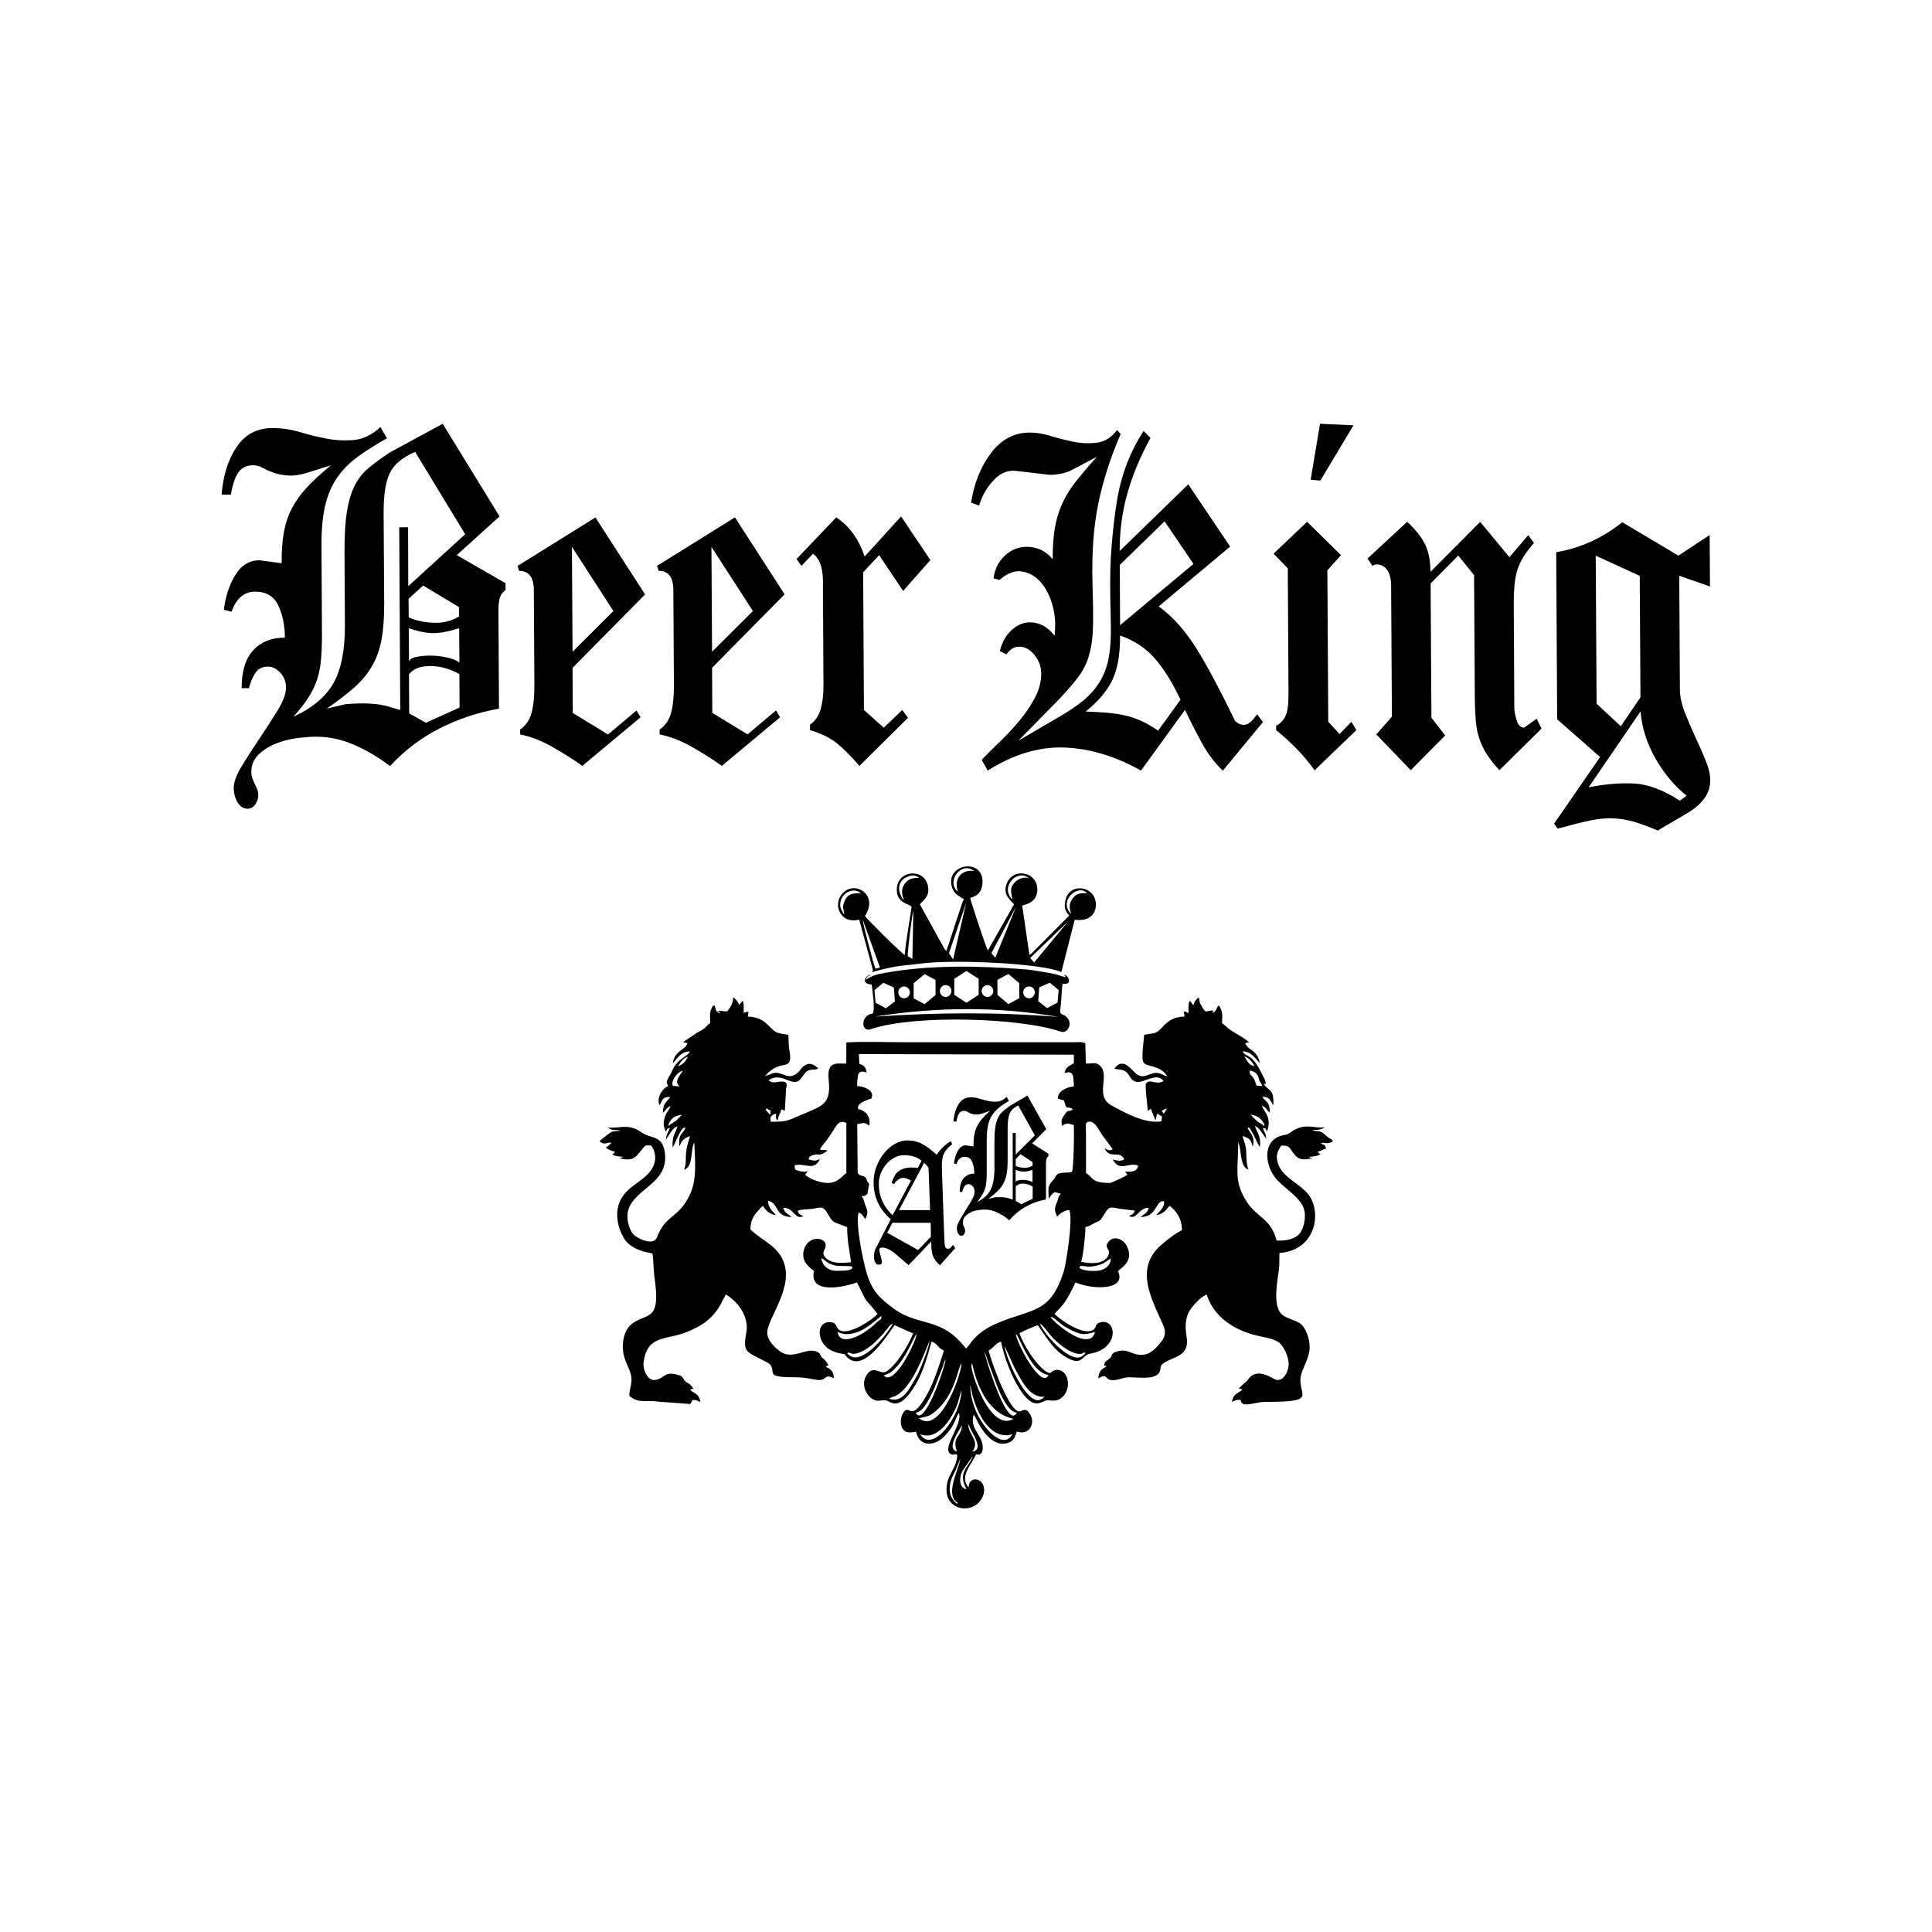 <?xml version="1.0" encoding="utf-8"?>
<!-- Generator: Adobe Illustrator 23.0.2, SVG Export Plug-In . SVG Version: 6.00 Build 0)  -->
<svg version="1.1" xmlns="http://www.w3.org/2000/svg" xmlns:xlink="http://www.w3.org/1999/xlink" x="0px" y="0px"
	 viewBox="0 0 244 244" style="enable-background:new 0 0 244 244;" xml:space="preserve">
<style type="text/css">
	.st0{fill-rule:evenodd;clip-rule:evenodd;}
	.st1{display:none;}
	.st2{display:inline;fill:none;}
</style>
<g id="Слой_1">
	<g>
		<g>
			<path class="st0" d="M80.39,89.73l-3.6,3.03l-4.45-2.72l-0.03-5.69l9.16-9.28l-6.27-9.72l-9.84,6.13l0.21,0.62
				c1.22,0,1.84,0.8,1.85,2.41l0.07,11.94c0.01,1.49-0.11,2.68-0.36,3.59c-0.25,0.91-0.73,1.61-1.44,2.1l0,0.62
				c1.29,0.25,2.62,0.75,3.98,1.52c1.36,0.76,2.66,1.58,3.88,2.44l7.35-6.13L80.39,89.73z M72.23,69.06l5.24,8.11l-5.16,5.14
				L72.23,69.06z M85.04,74.51l0.07,11.94c0.01,1.49-0.11,2.68-0.36,3.59c-0.25,0.91-0.73,1.61-1.44,2.1l0,0.62
				c1.29,0.25,2.62,0.75,3.98,1.52c1.36,0.76,2.66,1.58,3.88,2.44l7.35-6.13l-0.51-0.87l-3.6,3.03l-4.45-2.72l-0.03-5.69l9.16-9.28
				l-6.27-9.72l-9.84,6.13l0.21,0.62C84.42,72.09,85.03,72.9,85.04,74.51z M95.09,77.17l-5.16,5.14l-0.08-13.24L95.09,77.17z
				 M215.4,96.01c-0.4-0.97-0.83-1.97-1.32-3c-0.48-1.03-0.92-2.06-1.32-3.09c-0.4-1.03-0.6-2-0.6-2.91l-0.08-14.3l3.88,1.36
				l-0.04-6.5l-3.95,2.6l-7.08-4.21c-2.56,2.02-5.34,3.28-8.35,3.78l0.12,21.1l5.42,4.77l-5.81,8.42l0.46,0.62
				c1.63-0.45,2.98-0.79,4.07-1.02c1.08-0.23,2.07-0.32,2.95-0.28c0.88,0.04,1.75,0.19,2.6,0.43c0.85,0.25,1.85,0.62,3.01,1.11
				l3.7-2.17c1.96-1.16,2.94-2.54,2.93-4.15C216,97.84,215.8,96.98,215.4,96.01z M201.64,88.87l-0.11-18.69l5.56,2.54l0.09,15.35
				l-2.48,3.65L201.64,88.87z M212.15,101.12c-2.08-1.36-4.02-2.08-5.82-2.17c-1.8-0.08-3.7,0.08-5.7,0.49l6.56-9.59
				c0.18,2.1,0.82,4.11,1.92,6c1.1,1.9,2.4,3.45,3.9,4.64L212.15,101.12z M192.49,91.9c-0.44,0-0.76-0.32-0.95-0.96
				c-0.19-0.64-0.29-1.14-0.29-1.52l-0.07-12.81c-0.01-1.03,0.02-1.92,0.09-2.66c0.06-0.74,0.19-1.4,0.37-1.98
				c0.18-0.58,0.44-1.13,0.78-1.67c0.34-0.54,0.77-1.11,1.31-1.73l-0.72-0.99l-2.38,2.79l-3.69-4.46l-6.28,6.31
				c-0.01-1.44-0.24-2.62-0.71-3.53c-0.46-0.91-1.21-1.84-2.23-2.79l-5.01,4.64l0.62,0.93c0.13-0.12,0.33-0.19,0.58-0.19
				c0.25,0,0.51,0.07,0.77,0.22c0.26,0.14,0.48,0.39,0.67,0.74c0.19,0.35,0.3,0.84,0.34,1.45l0.1,16.83l-1.97,2.23l4.35,4.52
				l4.35-4.39l-1.74-2.23l-0.1-16.96l3.49-3.53l2,2.48l0.09,15.47c0.01,1.11,0.05,2.08,0.12,2.91c0.07,0.83,0.22,1.58,0.45,2.26
				c0.22,0.68,0.54,1.34,0.95,1.98c0.41,0.64,0.94,1.31,1.59,2.01l5.32-5.26l-0.62-1.24L192.49,91.9z M169.18,92.7l-1.43-1.55
				l-0.11-19.12l1.72-1.92l-4.28-4.21l-4.23,4.02l1.79,1.86l0.09,15.78c0.01,1.4-0.12,2.37-0.4,2.91c-0.28,0.54-0.66,0.93-1.16,1.18
				l0,0.56c0.96,0.78,1.82,1.57,2.58,2.35c0.77,0.78,1.53,1.69,2.28,2.72l5.27-5.07l-0.62-1.05L169.18,92.7z M57.69,70.11l5.4-4.89
				l-7.18-11.7l-6.73,3.65c-1.04,0.7-1.94,1.36-2.68,1.98c-0.74,0.62-1.32,1.38-1.76,2.29c-0.44,0.91-0.75,2.02-0.95,3.34
				c-0.2,1.32-0.29,3.03-0.28,5.14l0.05,8.97c0.02,3.18-0.46,5.63-1.43,7.36c-0.97,1.73-2.66,3.16-5.07,4.27
				c0.81-0.91,1.45-1.73,1.92-2.48c0.47-0.74,0.83-1.5,1.08-2.26c0.25-0.76,0.41-1.62,0.49-2.57c0.08-0.95,0.12-2.1,0.11-3.47
				l-0.06-10.83c-0.01-1.9,0.13-3.53,0.43-4.89c0.3-1.36,0.78-2.55,1.46-3.56c0.67-1.01,1.53-1.91,2.58-2.69
				c1.05-0.78,2.32-1.59,3.8-2.41l-0.82-1.42c-1.05,0.95-2.12,1.49-3.22,1.61c-1.1,0.12-2.23,0.08-3.39-0.12
				c-1.16-0.21-2.32-0.48-3.49-0.84c-1.17-0.35-2.35-0.53-3.54-0.53c-1.93,0-3.44,0.79-4.52,2.38c-1.08,1.59-1.71,3.6-1.9,6.03h1.17
				c0.2-1.24,0.51-2.17,0.93-2.78c0.42-0.62,1.04-0.93,1.85-0.93c0.44,0,0.87,0.11,1.27,0.34c0.41,0.23,0.88,0.43,1.4,0.62
				c0.53,0.19,1.16,0.3,1.89,0.34c0.73,0.04,1.65-0.12,2.77-0.5l2.54-0.8c-1.22,0.99-2.22,1.91-3.01,2.75
				c-0.79,0.85-1.43,1.73-1.92,2.66c-0.49,0.93-0.83,1.95-1.03,3.06c-0.2,1.11-0.29,2.41-0.28,3.9l-2.8-0.37
				c-1.29,0-2.31,0.63-3.07,1.89c-0.76,1.26-1.23,2.71-1.43,4.36l0.97,0.25c0.6-1.69,1.6-2.54,2.99-2.54c1.39,0,2.36,0.58,2.91,1.73
				c0.55,1.16,0.83,2.52,0.84,4.08c-1.7,0-3.03,0.54-4.01,1.61c-0.98,1.07-1.46,2.66-1.45,4.77h0.92c0.2-0.78,0.48-1.43,0.83-1.95
				c0.35-0.52,0.89-0.77,1.6-0.77c0.54,0,1.05,0.26,1.53,0.77c0.48,0.52,0.72,1.14,0.72,1.89c0,0.74-0.34,1.68-1.03,2.82
				c-0.69,1.13-1.45,2.31-2.27,3.53c-0.82,1.22-1.58,2.39-2.27,3.53c-0.69,1.13-1.03,2.05-1.03,2.75c0,0.7,0.17,1.32,0.49,1.86
				c0.33,0.54,0.74,0.8,1.25,0.8c0.41,0,0.74-0.19,0.99-0.56c0.25-0.37,0.38-0.78,0.37-1.24c0-0.33-0.15-0.77-0.44-1.33
				c-0.29-0.56-0.44-1.04-0.44-1.45c-0.01-0.91,0.29-1.65,0.88-2.23c0.59-0.58,1.31-1.04,2.16-1.39c0.85-0.35,1.74-0.59,2.67-0.71
				c0.93-0.12,1.76-0.19,2.47-0.19c1.63,0,3.23,0.34,4.79,1.02c1.57,0.68,3.08,1.58,4.55,2.69c1.82-1.98,3.92-3.57,6.29-4.77
				c2.37-1.2,4.86-2.02,7.47-2.48l-0.07-12.38c0-0.66,0.05-1.2,0.17-1.61c0.12-0.41,0.36-0.74,0.73-0.99l-0.01-0.87L57.69,70.11z
				 M51.54,66.59h-1.12l0.13,23.08c-0.44-0.12-0.86-0.25-1.25-0.37c-0.39-0.12-0.83-0.23-1.33-0.31c-0.49-0.08-1.08-0.13-1.76-0.15
				c-0.68-0.02-1.53,0.01-2.55,0.09l-2.39,0.56c1.39-0.95,2.54-1.84,3.47-2.66c0.93-0.83,1.68-1.73,2.25-2.72
				c0.57-0.99,0.97-2.11,1.2-3.37c0.23-1.26,0.34-2.8,0.33-4.61l-0.07-11.33c-0.01-2.23,0.24-3.9,0.76-5.01
				c0.52-1.11,1.59-2.02,3.22-2.72l6.32,10.4l-7.19,6.56L51.54,66.59z M51.6,75.62l1.84-1.67l4.53,2.72l0.01,1.18
				c-0.96,0.58-2.02,0.85-3.2,0.8c-1.18-0.04-2.23-0.27-3.16-0.68L51.6,75.62z M51.62,79.34c1.2,0.41,2.24,0.62,3.11,0.62
				c0.87,0,1.96-0.21,3.26-0.62l0.03,4.33c-0.31-0.25-0.82-0.45-1.51-0.62c-0.71-0.16-1.42-0.25-2.13-0.25
				c-0.72,0-1.36,0.06-1.9,0.19c-0.55,0.12-0.82,0.35-0.82,0.68L51.62,79.34z M53.79,91.28l-2.11-1.18l-0.03-4.95
				c0.44-0.5,0.97-0.8,1.59-0.93c0.61-0.12,1.24-0.14,1.87-0.06c0.64,0.08,1.21,0.23,1.75,0.43c0.53,0.21,0.92,0.39,1.16,0.56
				l0.02,4.21L53.79,91.28z M170.94,53.71l-4.23-0.19l-1.18,7.06l1.22,0.12L170.94,53.71z M102.68,69.93
				c0.92,0.66,1.34,2.06,1.25,4.21L104,86.58c0.01,1.11-0.11,2.09-0.34,2.94c-0.23,0.85-0.69,1.52-1.36,2.01l0,0.68
				c1.39,0.41,2.52,0.96,3.37,1.64c0.85,0.68,1.81,1.64,2.87,2.88l6.13-6.07l-0.72-0.99l-2.33,2.23l-2.51-2.23l-0.1-17.39l2.02-2.17
				l3.03,4.52l3.44-3.9l-3.7-5.51l-4.6,5.07c-0.73-2.19-1.92-3.84-3.59-4.95l-5.01,5.26l0.62,0.87L102.68,69.93z M125.46,60.68
				c0.84-0.93,1.79-1.33,2.84-1.21l4.28,0.5c0.41,0,0.84-0.04,1.3-0.12c0.46-0.08,0.87-0.21,1.25-0.37l3.4-1.79
				c-1.08,1.2-1.98,2.26-2.71,3.19c-0.72,0.93-1.3,1.87-1.71,2.82c-0.42,0.95-0.72,1.97-0.9,3.06c-0.18,1.09-0.27,2.38-0.26,3.87
				c-0.62-0.74-1.33-1.22-2.15-1.42c-0.82-0.21-1.59-0.2-2.32,0.03c-0.73,0.23-1.38,0.67-1.95,1.33c-0.57,0.66-0.92,1.49-1.05,2.48
				l0.76,0.19c0.95-0.83,1.85-1.19,2.72-1.08c0.87,0.1,1.63,0.5,2.3,1.18c0.67,0.68,1.18,1.58,1.54,2.69
				c0.36,1.11,0.51,2.25,0.45,3.4l-0.05,0.87c-0.58-0.74-1.22-1.24-1.92-1.49c-0.7-0.25-1.38-0.28-2.04-0.09
				c-0.66,0.19-1.26,0.58-1.8,1.18c-0.54,0.6-0.93,1.37-1.16,2.32l0.82,0.43c0.4-0.58,0.86-0.9,1.37-0.96
				c0.51-0.06,0.98,0.05,1.43,0.34c0.44,0.29,0.82,0.7,1.13,1.24c0.31,0.54,0.46,1.11,0.47,1.73c0.01,1.07-0.26,2.11-0.8,3.13
				c-0.54,1.01-1.19,1.98-1.97,2.91c-0.78,0.93-1.59,1.8-2.45,2.63c-0.86,0.83-1.63,1.59-2.3,2.29l0.77,1.36
				c3.25-2.06,6.47-3.03,9.68-2.91c3.21,0.12,6.43,1.09,9.67,2.91l5.56-7.67c0.82,1.73,1.59,3.22,2.29,4.46
				c0.7,1.24,1.53,2.31,2.49,3.22l5.06-6.13l-0.72-0.99l-0.4,0.49c-0.74,0.99-1.54,1.11-2.39,0.37c-1.79-3.71-3.39-6.73-4.81-9.04
				c-1.42-2.31-3.04-4.13-4.84-5.45l9.02-7.55l-5.29-7.86l-8.66,8.42c-0.01-2.52,0.31-4.95,0.98-7.3c0.67-2.35,1.64-4.68,2.91-6.99
				l-0.87-0.87c-1.75,2.68-2.89,5.71-3.41,9.1c-0.26,1.65-0.47,3.46-0.63,5.42c-0.16,1.96-0.21,4.05-0.17,6.28l0.07,3.59
				c0.04,1.65-0.04,3.05-0.26,4.21c-0.21,1.16-0.59,2.18-1.13,3.06c-0.54,0.89-1.25,1.69-2.12,2.41c-0.88,0.72-1.98,1.45-3.3,2.2
				l-4.87,2.85l5.11-5.2c1.01-1.07,1.82-2.01,2.43-2.82c0.61-0.8,1.05-1.66,1.33-2.57c0.28-0.91,0.46-1.91,0.52-3
				c0.06-1.09,0.07-2.44,0.03-4.05l-0.06-2.41c-0.09-3.75,0.15-7.04,0.73-9.87c0.58-2.83,1.52-5.77,2.83-8.82l-0.46-0.5
				c-0.67,0.91-1.48,1.43-2.41,1.58c-0.93,0.14-1.89,0.12-2.88-0.06c-0.99-0.19-1.98-0.43-2.98-0.74c-1-0.31-1.91-0.46-2.73-0.46
				c-1.97,0-3.6,0.86-4.9,2.57c-1.3,1.71-2.14,3.81-2.53,6.28l1.02,0.37C124.01,62.65,124.61,61.6,125.46,60.68z M147.08,65.84
				l3.65,5.38l-9.27,7.74l-0.04-7.61L147.08,65.84z M140.55,85.74c0.62-1.38,0.92-3.21,0.91-5.48c1.77,0.62,3.23,1.58,4.37,2.88
				c1.14,1.3,2.23,3.04,3.26,5.23l-2.83,3.9c-0.85-0.58-1.62-1.01-2.3-1.3c-0.68-0.29-1.36-0.51-2.04-0.65
				c-0.68-0.14-1.39-0.25-2.14-0.31c-0.75-0.06-1.63-0.11-2.65-0.15C138.79,88.5,139.93,87.12,140.55,85.74z M110.13,129.93
				c5.5-1.8,18.79-1.39,23.83,0.36c1.05,0.37,1.83-1.62,0.12-2.21c-0.26-0.25-0.2-0.17-0.15-0.76c0.03-0.38,0.07-0.72,0.1-1.05
				c0.05-0.69,0.07-1.35,0.16-2.02c1.2,0.12,0.78-0.69,0.65-0.85c-0.17-0.23-0.25-0.22-0.47-0.32c0.05,0.11,0.15,0.12,0.22,0.34
				c-0.39-0.07-0.83-0.27-1.31-0.38c-0.55-0.13-0.89-0.18-1.41-0.27c-1.03-0.19-1.92-0.32-2.97-0.39
				c-5.6-0.41-11.47-0.51-16.99,0.46c-1.18,0.21-1.72,0.33-2.53,0.89c0.06-0.43,0.28-0.41,0.65-0.63c-0.8,0.08-1.25,1.12-0.11,1.22
				l0.16,0.02c0.09,0.65,0.47,3.12,0.14,3.66C108.64,128.17,108.67,130.57,110.13,129.93z M131.25,124.7l1.33-0.59l1.12,0.92
				l-0.14,1.59l-1.31,0.7l-1.13-0.87L131.25,124.7z M129.96,124.58c0.4,0,0.73,0.34,0.73,0.75c0,0.41-0.33,0.75-0.73,0.75
				s-0.73-0.34-0.73-0.75C129.23,124.91,129.56,124.58,129.96,124.58z M133.66,128.43c-7.7-0.63-15.38-0.56-23.17-0.04
				C118.35,127.15,126.03,127.1,133.66,128.43z M125.97,124.7v-0.95l0.69-0.37l0.69-0.37l0.69,0.58l0.69,0.58v0.95v0.95l-0.69,0.37
				l-0.69,0.37l-0.69-0.58l-0.69-0.58V124.7z M124.71,124.41c0.4,0,0.73,0.34,0.73,0.75c0,0.41-0.33,0.75-0.73,0.75
				c-0.4,0-0.73-0.34-0.73-0.75C123.98,124.75,124.3,124.41,124.71,124.41z M120.52,124.63v-1.01l0.77-0.5l0.77-0.5l0.77,0.5
				l0.77,0.5v1.01v1.01l-0.77,0.5l-0.77,0.5l-0.77-0.5l-0.77-0.5V124.63z M119.43,124.41c0.4,0,0.73,0.34,0.73,0.75
				c0,0.41-0.33,0.75-0.73,0.75c-0.4,0-0.73-0.34-0.73-0.75C118.7,124.75,119.03,124.41,119.43,124.41z M115.39,125.13v-0.95
				l0.69-0.58l0.69-0.58l0.69,0.37l0.69,0.37v0.95v0.95l-0.69,0.58l-0.69,0.58l-0.69-0.37l-0.69-0.37V125.13z M114.18,124.58
				c0.4,0,0.73,0.34,0.73,0.75c0,0.41-0.33,0.75-0.73,0.75c-0.4,0-0.73-0.34-0.73-0.75C113.45,124.91,113.77,124.58,114.18,124.58z
				 M111.56,124.12l1.33,0.59l0.13,1.76l-1.13,0.87l-1.31-0.7l-0.14-1.59L111.56,124.12z M141.96,147.86l0.05,0.05
				c0,0-0.01-0.01-0.01-0.01C142,147.88,141.97,147.85,141.96,147.86z M132.14,142.61l-2.38-4.25l-2.26,1.33
				c-0.35,0.26-0.65,0.5-0.9,0.72c-0.25,0.23-0.45,0.5-0.59,0.83c-0.15,0.33-0.26,0.74-0.32,1.22c-0.07,0.48-0.1,1.1-0.1,1.87v3.26
				c0,1.16-0.16,2.05-0.49,2.68c-0.33,0.63-0.9,1.15-1.71,1.55c0.27-0.33,0.49-0.63,0.65-0.9c0.16-0.27,0.28-0.54,0.37-0.82
				c0.09-0.28,0.14-0.59,0.17-0.93c0.03-0.35,0.04-0.77,0.04-1.26v-3.94c0-0.69,0.05-1.28,0.15-1.78c0.1-0.5,0.27-0.93,0.49-1.29
				c0.23-0.37,0.52-0.69,0.87-0.98c0.35-0.29,0.78-0.58,1.28-0.88l-0.27-0.52c-0.35,0.35-0.71,0.54-1.08,0.59s-0.75,0.03-1.13-0.04
				s-0.78-0.18-1.17-0.3c-0.39-0.13-0.79-0.19-1.18-0.19c-0.65,0-1.15,0.29-1.52,0.87c-0.36,0.58-0.58,1.31-0.65,2.19h0.39
				c0.07-0.45,0.17-0.79,0.32-1.01s0.35-0.34,0.62-0.34c0.15,0,0.29,0.04,0.43,0.12c0.14,0.08,0.29,0.16,0.47,0.23
				c0.18,0.07,0.39,0.11,0.63,0.12c0.24,0.01,0.55-0.05,0.93-0.18l0.85-0.29c-0.41,0.36-0.75,0.69-1.01,1
				c-0.27,0.31-0.48,0.63-0.65,0.97c-0.16,0.34-0.28,0.71-0.35,1.11c-0.07,0.41-0.1,0.88-0.1,1.42l-0.94-0.14
				c-0.43,0-0.78,0.23-1.03,0.69c-0.26,0.46-0.42,0.99-0.49,1.59l0.32,0.09c0.2-0.62,0.54-0.92,1.01-0.92
				c0.47,0,0.79,0.21,0.97,0.63c0.18,0.42,0.27,0.92,0.27,1.49c-0.57,0-1.02,0.2-1.35,0.59c-0.33,0.39-0.49,0.97-0.49,1.73h0.31
				c0.07-0.29,0.16-0.52,0.28-0.71c0.12-0.19,0.3-0.28,0.54-0.28c0.18,0,0.35,0.09,0.51,0.28c0.16,0.19,0.24,0.42,0.24,0.69
				s-0.12,0.61-0.35,1.02c-0.23,0.41-0.49,0.84-0.77,1.28c-0.28,0.44-0.53,0.87-0.77,1.28c-0.23,0.41-0.35,0.75-0.35,1
				c0,0.26,0.05,0.48,0.16,0.68c0.11,0.2,0.25,0.29,0.42,0.29c0.14,0,0.25-0.07,0.33-0.2c0.09-0.14,0.13-0.29,0.13-0.45
				c0-0.12-0.05-0.28-0.14-0.48c-0.1-0.2-0.14-0.38-0.14-0.53c0-0.33,0.1-0.6,0.3-0.81c0.2-0.21,0.44-0.38,0.72-0.51
				c0.28-0.13,0.58-0.21,0.9-0.26c0.31-0.05,0.59-0.07,0.83-0.07c0.55,0,1.08,0.12,1.6,0.37c0.52,0.25,1.03,0.57,1.52,0.98
				c0.61-0.72,1.32-1.3,2.11-1.73c0.8-0.44,1.63-0.74,2.51-0.9v-4.5c0-0.24,0.02-0.44,0.06-0.59c0.04-0.15,0.12-0.27,0.25-0.36
				v-0.32l-2.06-1.31L132.14,142.61z M127.9,151.5c-0.15-0.04-0.29-0.09-0.42-0.14c-0.13-0.04-0.28-0.08-0.44-0.11
				c-0.16-0.03-0.36-0.05-0.59-0.06c-0.23-0.01-0.51,0-0.85,0.03l-0.8,0.2c0.47-0.35,0.86-0.67,1.17-0.97
				c0.31-0.3,0.57-0.63,0.76-0.99c0.19-0.36,0.33-0.77,0.41-1.23c0.08-0.46,0.12-1.02,0.12-1.68v-4.12c0-0.81,0.09-1.42,0.26-1.82
				c0.18-0.41,0.54-0.74,1.08-0.99l2.1,3.78l-2.42,2.39v-2.7h-0.38V151.5z M130.41,151.39l-1.43,0.7l-0.7-0.43v-1.8
				c0.15-0.18,0.33-0.29,0.53-0.34c0.2-0.05,0.41-0.05,0.63-0.02c0.21,0.03,0.41,0.08,0.59,0.16c0.18,0.08,0.31,0.14,0.39,0.2
				V151.39z M130.41,149.32c-0.1-0.09-0.27-0.16-0.51-0.22c-0.24-0.06-0.47-0.09-0.71-0.09c-0.24,0-0.45,0.02-0.64,0.07
				c-0.18,0.05-0.28,0.13-0.28,0.25v-1.58c0.4,0.15,0.75,0.22,1.04,0.22c0.29,0,0.66-0.07,1.09-0.22V149.32z M130.41,146.77v0.43
				c-0.32,0.21-0.68,0.31-1.07,0.29c-0.4-0.02-0.75-0.1-1.06-0.25v-0.86l0.62-0.61L130.41,146.77z M117.17,111.8
				c-0.5-2.2-3.91-1.93-3.91,0.56c0,1.85,1.74,1.76,1.86,2.19c0.03,0.1-0.83,4.94-0.85,6.06c-0.41-0.2-4.76-4.49-5.03-4.92
				c1-1.54,0.5-2.86-0.63-3.35c-1.88-0.81-3.56,1.48-2.38,3.13c0.51,0.71,1.3,0.9,2.28,0.68l1.7,6.23c0.02,0.39,0.08,0.14-0.12,0.41
				c0.33-0.08,0.61-0.17,0.92-0.26c0.25-0.07,0.62-0.15,1-0.24c1.92-0.42,2.61-0.37,4.33-0.6c4.13-0.55,15.4-0.03,17.7,1.09
				l1.69-6.62c2.79,0.36,3.03-1.97,2.37-3.04c-0.87-1.42-3.62-1.4-3.62,1.3c0,0.52,0.29,0.94,0.56,1.21l-4.51,4.53
				c-0.35,0.35-0.18,0.22-0.52,0.44l-0.91-6.23c0.49-0.16,1.89-0.39,1.91-2.01c0.02-2.37-3.32-2.9-3.95-0.5
				c-0.32,1.21,0.52,1.82,1.02,2.34l-3.32,5.84c-0.21-0.32-2.12-6.07-2.23-6.64c1.01-0.25,1.56-0.91,1.56-2.06
				c0-3.07-4.8-2.2-3.85,0.75c0.27,0.84,0.85,1.04,1.49,1.47c-0.18,0.33-0.42,1.12-0.56,1.55c-0.16,0.53-0.36,1.06-0.54,1.62
				c-0.37,1.12-0.73,2.3-1.1,3.37c-0.2-0.17-0.13-0.08-0.29-0.34l-3.07-5.55C116.69,113.61,117.48,113.19,117.17,111.8z
				 M106.85,113.45c-0.14,0.22-0.31,0.56-0.36,0.91c-0.03,0.24-0.01,0.31,0.04,0.55l0.1,0.49c0-0.02-0.05,0.04-0.07,0.06
				c-0.13-0.34-0.45-0.67-0.45-1.15c0-1.76,1.94-2.26,2.58-1.49C107.81,112.78,107.2,112.91,106.85,113.45z M110.56,122.35
				c-0.27-0.69-1.63-5.85-1.61-6.22l2.18,6.06L110.56,122.35z M137.3,112.82c-1.03-0.08-1.47,0.12-1.89,0.73
				c-0.45,0.65-0.34,1.18-0.13,1.88C133.58,113.77,136.21,111.54,137.3,112.82z M134.89,116.38l-4.29,5.18l-0.49-0.57L134.89,116.38
				z M128.08,111.52c-0.61,0.73-0.35,1.18-0.23,2.06c-1.62-1.52,0.65-3.98,2.12-2.63C129.25,110.61,128.39,111.14,128.08,111.52z
				 M128.33,114.5l-2.63,6.45l-0.49-0.57L128.33,114.5z M121.23,110.56c-0.45,0.5-0.5,1.31-0.26,2.05
				c-1.53-1.25,0.45-3.94,2.07-2.59C122.29,109.85,121.62,110.13,121.23,110.56z M122.03,113.99l-1.66,7.18l-0.52-0.79
				L122.03,113.99z M115.23,121.11l-0.6-0.36c0-0.69,0.56-5.34,0.72-5.71L115.23,121.11z M114.29,111.58
				c-0.68,0.84-0.2,1.88-0.19,1.85c0,0,0.14-0.02-0.05,0.18c-0.86-1.31-0.62-2.6,0.88-2.99c0.43-0.11,0.84-0.02,1.16,0.26
				C115.13,110.86,114.75,111.01,114.29,111.58z M167.76,143.66c-0.25-0.17-0.34-0.31-0.58-0.5c-0.61-0.48-0.95-0.18-1.47-0.43
				c0.69-0.06,1.04,0.03,1.62-0.38c-1.33,0.24-2.52-0.64-4.28,0.62c-0.67,0.48-0.58,0.25-1.35,0.5c-2.17,0.71-1.98,3.47-0.7,5.2
				c0.93,1.26,3.17,2.43,3.67,3.98c0.34,1.05-0.02,2.55-0.56,3.17c-0.61,0.69-1.73,0.92-2.88,0.85c-0.75-2.8-2.44-2.88-3.73-4.83
				c-1.71-2.6-1.13-3.98-1.12-7.6l0.16,0.48c0.05,0.23,0.05,0.3,0.09,0.54c0.13,0.86,0.23,2.3,1.05,2.43
				c-0.26-0.5-0.26-1.4-0.29-2.15c-0.03-1.08-0.3-1.3-0.46-2.09c0.83,0.4,0.99,0.24,1.29,1.38c0.42-1.38-0.66-2.04-0.64-2.39
				c0.17-0.07-0.04-0.1,0.16,0.02c0.02,0.01,0.03,0.02,0.05,0.03c-0.28-0.31,0.37,0.2,0,0c0.02,0.02,0.03,0.03,0.06,0.06
				c0.13,0.14,0.07,0.1,0.19,0.29c0.43,0.65,0.68,1.48,1.09,2.04c0.11-1.58-0.36-1.71-0.64-2.69c0.69,0.34,0.92,1.03,1.44,1.6
				c-0.07-0.71-0.28-0.8-0.44-1.35c0.51,0.1,0.24,0.03,0.55,0.43c0.17-0.67,0.3-1.15,0.03-1.89c-0.18-0.52-0.58-0.85-0.68-1.35
				c0.73,0.39,0.5,0.55,0.98,0.87c0-1.56-0.77-1.48-0.88-1.91c-0.01-0.05-0.05-0.05-0.08-0.08c0.69,0.03,0.86,0.15,1.18,0.71
				c0.12,0.22,0.08,0.18,0.23,0.38c0.09-2.23-0.58-1.69-1.22-2.71c0.14-0.1,0.16,0.1,0.28,0c-0.14-0.76-0.25-0.71-0.52-1.28
				c-1.29-2.73-1.98-1.97-2.43-2.84c1.11,0.04,1.58,0.87,2.17,1.49c-0.09-0.61-0.37-1.1-0.77-1.44c-0.59-0.5-0.61-0.32-1.07-1.02
				c0.02-0.02,0.06-0.04,0.07-0.05l0.21-0.09c0,0,0.16,0.01,0.23-0.01c-0.8-0.72-1.94-1.2-2.67-1.79c-0.28-0.23-0.45-0.46-0.76-0.63
				c0.04-1.07,0.09-1.6-0.42-2.26c-0.42,0.44-0.13,0.57-0.73,0.95c0-0.02,0-0.04,0-0.11c0-0.08,0.02-0.09,0.03-0.08
				c-0.01-0.02-0.04-0.05-0.08-0.12c-0.8,0.01-0.77,0.46-1.26-0.34c-0.12-0.2-0.28-0.46-0.34-0.64c-0.1-0.31-0.02-0.36-0.15-0.67
				c-0.36,0.27-0.49,0.43-0.69,0.98c-0.22-0.2-0.28-0.53-0.47-0.51c-0.2,0.57-0.12,0.87-0.12,1.52c-0.21-0.12-0.32-0.17-0.61-0.22
				l0.11,0.66c-2.33,0.03-2.72,1.62-3.61,2c-0.47,0.2-1.03,0.16-1.5,0.32c-0.04,0.71-0.36,2.81-0.13,3.36
				c0.31,0.8,1.98,0.26,3.07,1.86c-0.58-0.08-0.99-0.62-1.87-0.37c-0.6,0.17-1.12,0.56-1.79,0.24c-0.79-0.37-1.79-2.5-3.05-0.84
				l0.39,0.09c0.38,0.01,0.88,0.09,1.19,0.4c0.4,0.4,0.48,0.98,1.12,1.16c1.01,0.28,2.64-1.3,3.53-0.07
				c-0.38,0.16-0.51,0.24-1.07,0.15c-0.47-0.08-0.85-0.24-1.14,0.13c-0.2,0.26,0.22,3,0.2,3.49l0.4-0.28l0.59,1.51
				c0.04-0.16,0.08-0.44,0.1-0.52c0.12-0.4-0.05-0.13,0.17-0.39c0.52,0.56,0.63-0.02,0.47,0.99c-2.07,0.32-4.51-1.03-6.3-2.01
				c-2.19-1.2-0.14-3.76-1.45-5.02c-0.57-0.54-1-0.21-1.79-0.28l-0.07-2.56l-0.45-0.13c-0.1-0.01-0.33,0-0.44,0
				c-0.33,0-0.67,0.01-1,0.01c-0.63,0-1.26,0-1.89,0l-18.86,0c-2.44,0-5.1-0.12-7.54,0.02l-0.01,2.67
				c-0.94,0.08-2.48-0.49-2.23,1.93c0.35,3.41-0.76,3.35-3.9,4.74c-1.42,0.63-1.65,0.68-3.41,0.68c-0.02-0.55-0.14-0.45,0.07-0.7
				c0.14-0.16,0.41-0.28,0.6-0.33c0,0.64-0.07,0.57,0.22,0.9c0.05-0.71,0.31-0.81,0.45-1.42c0.04-0.01,0.06-0.02,0.07-0.03
				c-0.01,0.01,0,0.04,0.12,0.08c0,0,0.18,0.09,0.25,0.11l0.16-2.83c0.2-0.67-0.01-0.88-0.6-0.86c-0.68,0.03-1.09,0.29-1.61-0.15
				c1.41-1.02,2.56,0.44,3.58,0.16c0.49-0.14,0.79-0.89,1.16-1.23c0.53-0.47,1.21-0.14,1.53-0.45c-0.42-0.32-0.95-0.88-1.75-0.33
				c-0.54,0.37-0.6,0.87-1.31,1.2c-0.67,0.31-1.15-0.04-1.79-0.23c-0.77-0.23-1.11,0.12-1.78,0.32c0.2-0.41,0.77-0.8,1.13-1
				c1.22-0.7,2.27,0.1,1.87-2.14c-0.12-0.67-0.12-1.27-0.14-2.03c-0.43-0.11-1.07-0.15-1.48-0.33c-0.93-0.39-1.33-1.94-3.64-1.99
				l0.08-0.6c-0.38-0.03-0.21,0.02-0.61,0.13c0-0.53,0.06-1.08-0.09-1.46c-0.14-0.04-0.03-0.06-0.23,0.15
				c-0.02,0.02-0.09,0.12-0.11,0.14l-0.12,0.16c-0.22-0.46-0.38-0.68-0.78-0.96c0,0.81-0.33,1.23-0.75,1.79
				c-0.7-0.01-0.55-0.15-1.35,0.01c-0.1-0.35-0.16-0.43-0.23-0.77c-0.31,0.11-0.13-0.13-0.38,0.34c-0.3,0.56-0.19,1.26-0.18,1.87
				c-0.43,0.29-0.37,0.42-0.8,0.73c-0.24,0.17-0.58,0.36-0.88,0.51l-1.75,1.19l0.48,0.11c0.01-0.03,0.05,0.01,0.08,0.03
				c-0.3,0.44-0.02,0.28-0.54,0.66c-0.62,0.45-1.21,0.91-1.32,1.87c0.61-0.65,1-1.49,2.18-1.5c-0.48,0.79-1.62,0.88-2.32,2.57
				c-0.15,0.37-0.18,0.32-0.35,0.63c-0.44,0.81-0.22,0.73-0.1,1.18c-0.66,0.23-1.53,1.44-1.08,2.42c0.44-0.75,0.26-1.01,1.36-1.06
				c-0.53,0.71-0.94,0.85-0.94,2c0.47-0.36,0.31-0.52,0.96-0.86c-0.07,0.42-0.52,0.75-0.71,1.4c-0.26,0.86-0.15,1.18,0.12,1.87
				c0.19-0.35,0.12-0.4,0.52-0.48c-0.27,0.56-0.44,0.84-0.53,1.52c0.32-0.48,0.95-1.68,1.46-1.7c-0.23,0.98-0.67,0.95-0.59,2.65
				c0.26-0.4,0.47-1.02,0.72-1.5c0.23-0.43,0.46-1.01,0.9-1.06c-0.35,1.06-0.89,0.58-0.78,2.42l0.26-0.52
				c0.23-0.43,0.69-0.66,1.1-0.79c-0.2,0.77-0.39,1.09-0.49,2.02c-0.11,1.03,0.06,1.37-0.27,2.24c1.24-0.46,0.75-2.41,1.29-3.47
				c0.19,3.56,0.33,5.5-1.2,7.74c-1.17,1.72-2.51,1.79-3.42,4.03c-0.06,0.14-0.06,0.19-0.15,0.35c-0.56,0.99-2.58-0.09-2.95-0.53
				c-0.53-0.64-0.96-2.05-0.57-3.18c0.89-2.59,4.95-3.25,4.6-6.92c-0.24-2.49-1.8-1.89-2.96-2.74c-1.7-1.23-2.95-0.43-4.27-0.63
				c0.67,0.53,1.02,0.19,1.61,0.43c-0.74,0.08-1-0.05-1.55,0.41c-0.3,0.25-0.86,0.59-1.1,0.93c0.8,0.55,0.78,0.03,1.52,0.18
				c-0.21,0.19-0.51,0.45-0.73,0.6c0.3,0.22,0.7,0.44,1.14,0.5c-0.24,0.47-0.08,0.08-0.21,0.27c-0.03,0.04-0.05,0.06-0.07,0.08
				c0,0.01,0.01,0.02,0.01,0.04c0.33,0.19,0.82,0.25,1.33,0.26c-0.02,0.02-0.06,0.04-0.08,0.05l-0.23,0.11
				c-0.02,0.01-0.16,0.03-0.2,0.04c1.04,0.21,1.69,0.26,2.3-0.42c0.24-0.26,0.45-0.58,0.7-0.86c0.39-0.45,0.36-0.35,1.05-0.33
				c0.43,0.59,0.71,1.55,0.29,2.53c-0.81,1.9-3.26,2.4-4.2,4.4c-0.75,1.59-0.32,3.43,0.43,4.73c0.63,1.08,1.94,1.63,3.07,1.85
				c0.08,0.02,0.21,0.04,0.29,0.06l0.28,0.09c0.13,0.81,0.1,1.94,0.24,2.91c0.83,5.68-0.81,4.51-2.74,5.86
				c-1.25,0.87-1.51,2.95-1.02,4.45c0.26,0.78,0.66,1.42,0.81,2.15c0.2,0.96-0.23,1.67-0.22,2.57c1.14,1.03,2.12,0.5,3.69,0.74
				l4.01,0.3l0.29-0.52c0.54,0.01,0.57,0.1,1,0.26c-0.18-0.52-0.16-0.66-0.5-0.96c-0.3-0.27-0.52-0.26-0.81-0.59l0.13-0.06
				c0.01,0,0.05-0.02,0.06-0.02l0.23-0.06c-0.16-0.2-0.28-0.39-0.51-0.57c-0.31-0.24-0.32-0.12-0.56-0.4
				c-0.41-0.48-0.21-0.61-1.07-0.81c-1.61-0.38-1.45,0.48-2.7,0.69c-0.94,0.16-1.58-1.29-1.46-2.22c0.35-2.91,2.13-2.92,4.16-3.42
				c1.04-0.26,1.73-0.57,2.65-1.05c0.85-0.44,1.53-0.99,2.11-1.67c0.7-0.8,0.96-1.54,1.47-2.43c1.14,0.67,2.53,2.07,2.65,4.03
				c0.05,0.84-0.53,2.15-0.02,2.99c0.28,0.46,1.34,0.89,1.94,1.22c0.3,0.17,0.85,0.39,1.03,0.62c0.78,0.99-0.76,1.6,3.06,1.59
				c1.23,0,1.65,0.13,2.72,0.31c1.49,0.25,0.91-0.87,2.26-0.19c-0.03-0.83-0.43-1.23-0.98-1.41c0.06-0.22-0.05-0.06,0.31-0.23
				c-0.66-1.07-0.85-0.84-0.92-1.11l-0.22-0.39c-1.43-1.13-3.22,1.03-5-0.26c-0.59-0.43-1.63-1.39-1.6-2.37
				c0.04-1.92,3.59-5.87,1.9-9.32c-0.86-1.75-2.8-2.46-4.03-3.71c0.03-1.17,0.42-1.78,1.03-2.41c0.27-0.28,0.22-0.33,0.57-0.56
				c0.24,0.52,0.89,1.1,1.62,1.17c-0.43-0.53-0.98-0.91-0.99-1.82c1.44,0.31,0.78,2.06,3.01,2.06l-0.36-0.25
				c-0.35-0.24-0.56-0.4-0.73-0.87c1.2-0.25,1.47,1.58,2.53,1.01c-0.4-0.22-0.53-0.14-0.71-0.67c0.3-0.2,1.58-0.19,2.02-0.27
				c0.78-0.15,1.14-0.35,1.6,0.36c0.3,0.47,0.62,1.16,1.05,1.36l1.58,0.61c0,1.72,0.29,2.86,0.49,4.43
				c-1.08,0.12-2.35,0.21-3.11-0.47c-0.67-0.59-0.28-0.96-0.14-1.36c0.47-1.36-2.28-1.78-2.74,0.43c-0.28,1.35,0.69,1.99,1.31,2.52
				c-0.71,3.16,4.32,1.88,5.42,1.42c1.74,3.45,0.58,1.38,2.61,3.99c-0.51,0.63-3.76,2.89-4.88,1.99c-0.43-0.34-0.25-0.85-0.98-0.94
				c-1.72-0.23-1.9,1.96-0.59,3.15c0.58,0.52,1.23,0.68,1.95,0.83c0.54,0.11,0.19-0.06,0.58,0.36c2.26,2.43,5.56-3.45,6.08-3.96
				l2.33,1.03c-0.63,1.61-2.19,4.1-3.4,4.82c-0.76,0.45-1.71-1.02-2.57,0.61c-0.62,1.18,0.14,2.44,0.84,2.86
				c0.62,0.38,0.93,0.13,1.62,0.16c0.63,0.03,1.52,1.54,3.52-1.49c1.12-1.69,1.7-3.67,2.32-5.94c0.66,0.25,0.71,0.57,1.19,0.94
				l0.37,0.22c-0.74,2.3-1.43,4.59-2.72,6.51c-1.61,2.39-1.69,0.01-2.5,1.48c-0.26,0.46-0.34,1.38,0.03,1.91
				c0.38,0.54,0.95,0.44,1.67,0.35c0.41,1.82,2.06,1.81,3.23,0.88c0.4-0.32,0.99-1,1.28-1.47c0.38-0.6,0.56-1.24,0.89-1.81
				c0.57,1.43-2.26,4.49-1.02,5.21c0.5,0.29,0.98-0.44,0.76,0.65c-0.3,1.52-1.33,2.11-1.29,3.95c0.04,2.19,2.48,2.9,3.96,1.63
				c0.56-0.49,1.1-1.55,0.58-2.5c-0.37-0.67-1.71-0.9-1.75,0.49c-1.25-1.42,0.44-2.94,0.94-4.2c0.39,0.16,0.8,0.01,0.84-0.71
				c0.11-1.68-1.69-2.39-1.15-4.27c0.26,0.23,0.39,0.67,0.55,0.97c0.76,1.41,2.09,3.11,3.75,2.59c0.76-0.24,0.89-0.67,1.16-1.45
				c1.55,0.53,2.41-1,1.66-2.21c-0.61-0.97-0.99-0.27-1.4-0.33c-1.3-0.18-3.48-6.24-3.82-7.67c0.02-0.02,0.06-0.04,0.07-0.05
				c0.02-0.01,0.05-0.04,0.07-0.05c0.56-0.39,0.71-0.77,1.42-1.06c0.43,2.13,1.37,4.48,2.36,6.02c1.91,2.96,2.78,1.37,3.56,1.41
				c0.68,0.03,1.07,0.14,1.6-0.23c1.54-1.05,1.05-3.75-0.53-3.61c-0.75,0.07-0.53,0.73-1.36,0.16c-1.22-0.84-2.7-3.14-3.31-4.79
				c0.39-0.23,1.84-0.88,2.33-1.01c1.12,1.54,1.91,3.06,3.53,4.01c2.15,1.26,1.91-0.22,3.12-0.43c3.73-0.64,3.33-4.57,1.18-3.93
				c-0.65,0.19-0.36,0.65-0.86,0.95c-1.25,0.77-4.28-1.38-4.86-2.03c0.27-0.36,0.51-0.53,0.81-0.87c0.78-0.89,1.3-1.98,1.83-3.11
				c2.35,0.99,6.48,0.95,5.38-1.42c0.51-0.54,2.03-1.28,1.12-3.15c-0.54-1.11-2.07-1.5-2.58-0.09c0.14,0.61,0.5,0.62,0.22,1.27
				c-0.53,1.2-2.47,1.01-3.42,0.79c0.24-0.62,0.54-3.34,0.54-4.38c0.43-0.12,0.45-0.13,0.82-0.34c1.27-0.72,0.76-0.03,1.79-1.65
				c0.46-0.72,0.89-0.47,1.72-0.33l1.82,0.22c0.01-0.03,0.06,0.02,0.08,0.04c-0.17,0.48-0.36,0.46-0.72,0.64
				c0.94,0.6,1.18-1.03,2.49-1.04c-0.11,0.6-0.46,0.74-0.9,1.07l-0.14,0.11c2.15,0,1.84-2.12,2.97-2c0.12,0.81-0.68,1.36-0.96,1.74
				c0.83-0.07,1.25-0.67,1.65-1.16c0.92,0.7,1.58,1.68,1.57,3.09c-0.8,0.36-1.8,1.17-2.43,1.69c-3.29,2.71-1.87,6.05-0.38,9.31
				c0.53,1.16,1.09,1.97,0.18,3.1c-0.56,0.7-1.31,1.64-2.48,1.64c-1.38,0-1.73-0.93-3.29-0.36c-0.61,0.22-0.34,0.47-0.68,0.78
				c-0.23,0.21-0.66,0.38-0.73,0.77c-0.07,0.43,0.04,0.11,0.07,0.15c0.22,0.25,0-0.36,0.17,0.18c-0.55,0.2-0.94,0.59-0.99,1.44
				c1.24-0.69,0.72,0.12,1.68,0.23c0.6,0.07,1.35-0.27,1.89-0.34c0.92-0.12,3.42,0.41,4.09-0.56c0.4-0.66-0.09-0.83,0.72-1.33
				c1.3-0.79,3.17-0.83,2.77-3.23c-0.23-1.35-0.15-2.53,0.47-3.45c0.4-0.59,1.34-1.64,2.07-1.9c0.92,2.98,3.7,4.55,6.27,5.17
				c0.99,0.24,2.04,0.35,2.81,0.86c0.58,0.39,1.21,1.66,1.27,2.64c0.06,0.92-0.62,2.32-1.56,2.1c-0.53-0.13-2.36-1.65-3.53-0.1
				c-0.02,0.03-0.08,0.12-0.1,0.14c-0.02,0.02-0.04,0.05-0.05,0.07l-1.04,0.94c0.05,0.05,0.08,0.07,0.09,0.09
				c-0.02-0.03-0.03-0.07,0.14,0.01c0.19,0.08,0.07-0.02,0.21,0.1c-0.64,0.53-1.12,0.45-1.33,1.54c0.55-0.23,0.38-0.26,1.11-0.26
				c0.07,0.72,0.67,0.62,1.53,0.48c0.63-0.11,0.95-0.22,1.69-0.22c6.65-0.01,3.99-0.8,4.36-3.18c0.14-0.9,0.85-1.92,1.08-3.15
				c0.22-1.21-0.29-2.62-0.83-3.28c-0.62-0.75-1.9-0.78-2.64-1.45c-1.15-1.04-0.59-4-0.36-5.65c0.09-0.65,0.03-1.38,0.07-2.1
				c4.16-0.29,5.26-4.27,4.03-6.79c-0.9-1.85-3.56-2.48-4.22-4.51c-0.37-1.12,0.04-1.63,0.4-2.26c1.2-0.04,1.03,0.36,1.69,1.13
				c0.62,0.73,1.07,0.66,2.2,0.51c0.08-0.24-0.2,0.1-0.28-0.18c-0.01-0.05-0.06-0.03-0.09-0.05c0.51,0,0.99-0.1,1.37-0.26
				c0.14-0.02-0.03-0.11-0.1-0.17l-0.17-0.22c0.48-0.09,0.6-0.28,1.06-0.39c-0.2-0.59-0.16-0.36-0.66-0.64
				c0.36-0.29,0.68,0.25,1.53-0.27C168.12,143.79,168.1,143.89,167.76,143.66z M159.43,141.6c0.4,0.6,0.27,0.46,0.13,0.61
				c-0.14-0.22,0.03-0.11-0.44-0.37c-0.54-0.3-0.64-0.57-1.19-1.07C158.54,140.86,159.07,141.06,159.43,141.6z M158.88,135.93
				c0.11,0.24,0.11,0.4,0.22,0.63c0.15,0.31,0.16,0.2,0.33,0.59l-0.72-0.03c-0.19-0.4-0.17-0.63-0.43-1.01
				c-0.36-0.54-0.42-0.13-0.46-0.91C158.31,135.28,158.67,135.47,158.88,135.93z M158.44,134.65c-0.29-0.06-0.57-0.19-0.76-0.42
				c-0.09-0.11-0.48-0.7-0.53-0.82C157.91,133.72,158.05,134.03,158.44,134.65z M84.36,142.21c0.32-1.01,0.87-1.32,1.76-1.41
				C84.89,141.98,85.99,141.12,84.36,142.21z M85.81,137.21L85,137.14c-0.36-0.42,0.43-1.76,1.25-1.91
				C85.44,136.34,85.3,136.66,85.81,137.21z M85.64,134.68c0.27-0.53,0.67-1.07,1.26-1.24C86.53,134.07,86.4,134.32,85.64,134.68z
				 M90.67,127.87c-0.14-0.3,0.12,0,0.13,0C91.16,127.91,90.77,128.08,90.67,127.87z M96.64,135.92c0,0-0.02-0.01-0.02-0.02
				c0-0.02-0.06-0.03-0.04-0.04C96.81,135.68,96.64,135.92,96.64,135.92z M96.69,140.15l0.16-0.16c0.44,0.38,0.58,0.09,0.4,0.81
				L96.69,140.15z M106.9,148.16c-0.42,0.18-0.99,1.24-2.33,1.24c-0.9,0-2.16-0.41-2.89-1.03l0.34-0.47c-0.33,0.14-0.65,0.1-1.04,0
				c-0.57-0.15-0.6-0.12-0.63-0.73c1.27-0.34,2.46,0.81,3.2-0.77c-0.38,0.11-0.31,0.16-0.77,0.18l-0.66-0.14
				c0.09-0.38,0.11-0.37,0.44-0.51c0.88-0.38,0.74,0.29,1.93-0.59c-0.24-0.19-0.08-0.08-0.44-0.1c-0.29-0.02-0.78,0.17-0.16-0.59
				c1.96-2.38,1.69-3.29,3-2.85V148.16z M107.5,160.28c-0.3,0.24-1.52,0.21-1.93,0.21c-0.52,0-0.95-0.18-1.26-0.47
				c-0.45-0.42-0.39-0.53-0.61-1.06c0.42,0.04,0.15-0.01,0.45,0.21c0.15,0.11,0.26,0.21,0.41,0.3c0.29,0.17,0.63,0.28,0.92,0.35
				c0.49,0.13,1.96,0.01,2.17,0.16C107.6,160.29,107.73,160.1,107.5,160.28z M105.79,168.23c0.36,0.1,0.62,0.26,1.11,0.26
				c1.86,0,3.22-1.37,4.41-2.29c0.01,0.63-0.03,0.23-0.83,1.03c-0.38,0.38-0.55,0.47-0.98,0.8
				C108.85,168.52,106.1,170.16,105.79,168.23z M107.2,171.11c-0.19-0.17-0.26-0.13-0.07-0.3l0.55,0.17
				c0.89,0.04,2.08-0.76,2.73-1.38c0.43-0.41,0.81-0.77,1.18-1.21c0.53-0.62,0.79-1.12,1.16-1.21
				C112.33,168.09,108.92,172.66,107.2,171.11z M111.61,173.71c0.78-0.3,0.79-0.26,1.39-0.84c1.49-1.44,2.31-3.89,2.77-4.39
				C115.71,169.34,112.97,175.2,111.61,173.71z M115.61,174.1c-0.75,1.22-1.57,3.16-3.33,2.55l0.19-0.12
				c0.38-0.19,0.43-0.07,0.91-0.39c1.82-1.2,3.18-4.7,4.02-6.83C117.31,170.28,116.13,173.25,115.61,174.1z M115.65,178.41
				c1.03-0.1,1.8-1.95,2.28-2.91l1.14-2.92c0.14-0.41,0.12-0.54,0.36-0.92C119.32,172.77,116.67,180.49,115.65,178.41z
				 M116.05,179.12c1.07-0.27,1.31-0.21,2.11-0.89c2.55-2.16,2.8-5.63,3.27-6C121.38,173.65,118.75,181.24,116.05,179.12z
				 M116.21,181.12c2.09,0.87,3.79-1.68,4.54-3.37c0.17-0.38,0.24-0.64,0.37-1.12l0.32-1.1
				C121.32,179.09,117.67,183.62,116.21,181.12z M120.86,183.32c-1.34-0.38,0.11-2.34,0.63-3.33
				C121.45,181.5,120.17,181.41,120.86,183.32z M120.72,189.63c0.19,0.17,0.27,0.1,0.25,0.2l-0.17,0.07
				c-0.07-0.16-1.28-0.86-0.71-2.9c0.11-0.4,0.46-1.02,0.61-1.35l0.56-1.36C121.18,185.36,119.42,188.44,120.72,189.63z
				 M122.07,188.07c-0.98-0.12-0.95-1.54-0.52-2.29l1.3-1.9C122.4,185.33,120.86,185.84,122.07,188.07z M122.81,183.33
				c0.98-1.43-0.49-2.01-0.55-3.53c0.02,0.03,0.03,0.07,0.04,0.09l0.08,0.18C122.81,181.11,124.33,183.07,122.81,183.33z
				 M124.23,179.93c-0.88-1.22-1.68-3.01-1.69-5.02c0.01,0.03,0.03,0.07,0.03,0.1l0.26,1.26c0.67,2.41,2.32,5.67,5.03,4.86
				C126.86,182.9,125.03,181.04,124.23,179.93z M122.71,172.79c-0.03-0.2-0.03-0.07-0.02-0.3c0.02-0.31-0.02-0.09,0.09-0.28
				c1.45,6.71,5.04,6.85,5.22,6.99C125.21,180.78,122.93,174.23,122.71,172.79z M125.95,175.09c0.43,1.05,1.36,3.22,2.47,3.32
				c-1.07,2.12-3.47-5.43-3.79-6.55c-0.1-0.35-0.22-0.72-0.3-1.17c0.14,0.29,0.31,0.85,0.41,1.15L125.95,175.09z M130.02,176.29
				c-1.29-1.17-2.85-4.58-3.16-6.3c0.02,0.03,0.04,0.06,0.05,0.08l0.48,1.03c0.72,1.59,0.47,1.21,1.46,2.95
				c0.81,1.41,1.68,2.45,3.08,2.35C131.35,176.91,130.91,177.1,130.02,176.29z M132.42,173.64c-0.84,1.97-4-3.93-4.13-5.15
				c0.21,0.18,0.11,0.04,0.27,0.35C129.23,170.12,130.58,173.47,132.42,173.64z M136.08,171.45c-1.54,0-4.12-2.86-4.77-4.3
				c0.39,0.19,0.95,0.97,1.23,1.33c0.73,0.93,2.72,2.67,3.99,2.5c0.37-0.05,0.29-0.36,0.55-0.04
				C136.8,171.15,136.63,171.45,136.08,171.45z M134.68,167.66c1.75,0.97,2.13,0.98,3.62,0.56c-0.21,0.72-0.52,0.91-1.22,0.91
				c-1.31,0-3.88-2-4.42-2.82C133.16,166.32,133.69,167.11,134.68,167.66z M135.39,147.98c-0.33,0.21-1.52,0-1.87,0.34
				c-0.34,0.33-0.14,0.32-0.56,0.77c-0.69,0.74-0.55,0.95-0.51,2.29l0.33-0.45c0.52-0.66,0.55-0.23,1.22-0.18
				c-0.46,0.49-0.28,0.57-0.56,1.2c-0.33,0.73-0.21,1.14,0.09,1.71c0.25-0.41,1.09-0.87,1.51-0.84c0.51,1.01-0.37,6.75-0.72,7.84
				c-1.7,5.25-3.93,4.59-8.26,6.4c-3.11,1.29-3.54,2.91-4.07,3.24c-3.23-4.17-5.94-2.62-9.27-5.14c-1.61-1.21-2.62-2.13-3.3-4.5
				c-0.44-1.54-1.4-6.07-0.98-7.53c0.41,0.13,0.59,0.47,0.83,0.84c0.54-1.01,0.14-1.27-0.09-2.07l-0.05-0.2
				c-0.1-0.36-0.17-0.44-0.36-0.65c0.55,0.03,0.44-0.04,0.78-0.27l0.22-1.25l-0.26-0.36c-0.23-0.97-0.89-0.43-1.19-1.06l-0.06-6.16
				c0.83-0.03,0.71-0.38,1.52,0.22c0.22-1.12-0.39-1.79-1.17-2.05c-0.17-0.06-0.1,0.15-0.18-0.07c-0.02-0.04-0.06-0.02-0.09-0.04
				c-0.05-0.77,1.11-1.01,1.36-1.16c0.38-0.23,0.25,0.19,0.44-0.39c0.14-0.88-1.26-1.3-1.89-1.29c0-0.35,0.01-0.52,0.04-0.85
				c0.06-0.54,0.07-1.28,1.15-0.86c-0.09-0.64-0.3-0.93-0.91-1.11l-0.06-1.23l27.05,0.08c0.03,0.01,0.07,0.02,0.1,0.02l0.01,1.05
				c-0.55,0.33-1.06,0.49-1.19,1.25c0.5-0.17,0.99-0.16,1.09,0.45l0.05,0.45c0.03,0.33,0.04,0.43,0.04,0.78
				c-0.73,0.09-2.02,0.46-2.02,1.55l0.78,0.23c0.37,1.51,0.42,0.51,1.12,1.14c-0.69,0.37-0.6-0.05-1.09,0.71
				c-0.34,0.53-0.44,0.67-0.25,1.38c0.5-0.48,0.84-0.28,1.45-0.13C135.68,143.02,135.6,147.41,135.39,147.98z M136.69,159.89
				c0.5-0.01,0.7,0.21,1.82-0.05c1.02-0.24,1.22-0.61,1.79-0.9c-0.06,0.93-0.74,1.42-1.57,1.53c-0.71,0.1-1.95,0.04-2.4-0.34
				C136.57,159.7,136.22,159.9,136.69,159.89z M142.08,147.98c0.32,0.41,0.26,0.11,0.25,0.44c-0.18,0.12-1.95,0.98-2.15,0.98
				c-2.41,0-2.09-0.7-3.02-1.25l-0.01-5.2c0-0.74-0.2-1.29,0.48-1.29c0.69,0,1.09,0.99,1.56,1.67l1.34,1.81
				c-0.51,0.27-0.55,0.09-1.01-0.12c0.53,1.32,1.66,0.4,2.27,1.1c0.18,0.2,0.09,0.03,0.15,0.32c-0.42,0.29-1.03,0.08-1.42,0
				c0.94,1.64,1.97,0.28,3.22,0.77C143.62,148.02,142.93,147.99,142.08,147.98z M146.96,140.65l-0.23-0.33
				c0.25-0.2,0.3-0.22,0.67-0.33L146.96,140.65z M153.16,127.95c0.01-0.24,0.03-0.07,0.04-0.03
				C153.19,127.93,153.18,127.94,153.16,127.95z M77.37,145.75C77.32,145.6,77.27,145.85,77.37,145.75L77.37,145.75z M104.43,145.02
				l0.05,0.05C104.48,145.04,104.44,145,104.43,145.02z M120,157.62c-0.05,0.06-0.13,0.09-0.26,0.09c-0.26,0-0.4-0.17-0.43-0.52
				s-0.05-0.81-0.07-1.4l-0.27-7.63l-0.02-0.83c-0.01-0.69,0.08-1.24,0.26-1.64c0.19-0.41,0.54-0.8,1.05-1.19l-0.19-0.38
				c-0.69,0.42-1.28,0.99-1.77,1.71c-0.34-0.3-0.66-0.56-0.95-0.79c-0.3-0.23-0.59-0.41-0.87-0.56c-0.28-0.15-0.58-0.26-0.89-0.34
				c-0.31-0.08-0.65-0.11-1.02-0.11c-0.51,0-1.02,0.14-1.53,0.43c-0.51,0.29-0.97,0.67-1.36,1.15c-0.4,0.48-0.72,1.04-0.97,1.68
				c-0.25,0.64-0.38,1.31-0.38,2.01c0,0.98,0.19,1.86,0.58,2.66c0.19,0.41,0.43,0.78,0.7,1.11c0.27,0.34,0.57,0.64,0.89,0.91
				l-1.98,3.85c-0.09,0.24-0.14,0.55-0.14,0.92c0,0.26,0.05,0.48,0.16,0.68c0.11,0.2,0.25,0.29,0.42,0.29c0.3,0,0.43-0.11,0.41-0.34
				c-0.02-0.23-0.07-0.47-0.15-0.74c-0.08-0.27-0.13-0.52-0.16-0.74c-0.03-0.22,0.09-0.34,0.37-0.34c0.22,0,0.47,0.07,0.77,0.2
				c0.3,0.14,0.61,0.35,0.95,0.65l1.6,1.37l2.86-2.99c0,0.41,0.01,0.75,0.04,1.04c0.03,0.29,0.09,0.54,0.17,0.77s0.2,0.43,0.34,0.62
				c0.14,0.19,0.33,0.38,0.55,0.57l1.93-2.16l-0.27-0.41L120,157.62z M116.71,146.86c0.2,0.18,0.39,0.38,0.56,0.61l0.19,5.36h-3.92
				L116.71,146.86z M111.44,151.71c-0.3-0.65-0.45-1.38-0.45-2.17c0-0.51,0.09-0.99,0.28-1.43c0.19-0.44,0.43-0.83,0.73-1.16
				c0.3-0.33,0.64-0.59,1.02-0.78c0.38-0.19,0.77-0.28,1.17-0.28c0.39,0,0.77,0.05,1.14,0.15c0.38,0.1,0.73,0.28,1.06,0.55
				l-0.48,0.92c-0.74-0.11-1.34-0.08-1.81,0.09c-0.45,0.15-0.79,0.39-1,0.72c-0.21,0.33-0.37,0.68-0.49,1.06l0.31,0.18
				c0.17-0.32,0.42-0.56,0.76-0.72c0.34-0.17,0.79-0.08,1.37,0.25l-2.32,4.39C112.17,152.95,111.74,152.36,111.44,151.71z
				 M115.95,157.87l-3.9-2.18l0.66-1.26h4.83l0.03,1.76L115.95,157.87z"/>
		</g>
	</g>
</g>
<g id="Слой_2" class="st1">
	<rect class="st2" width="244" height="244"/>
</g>
</svg>
